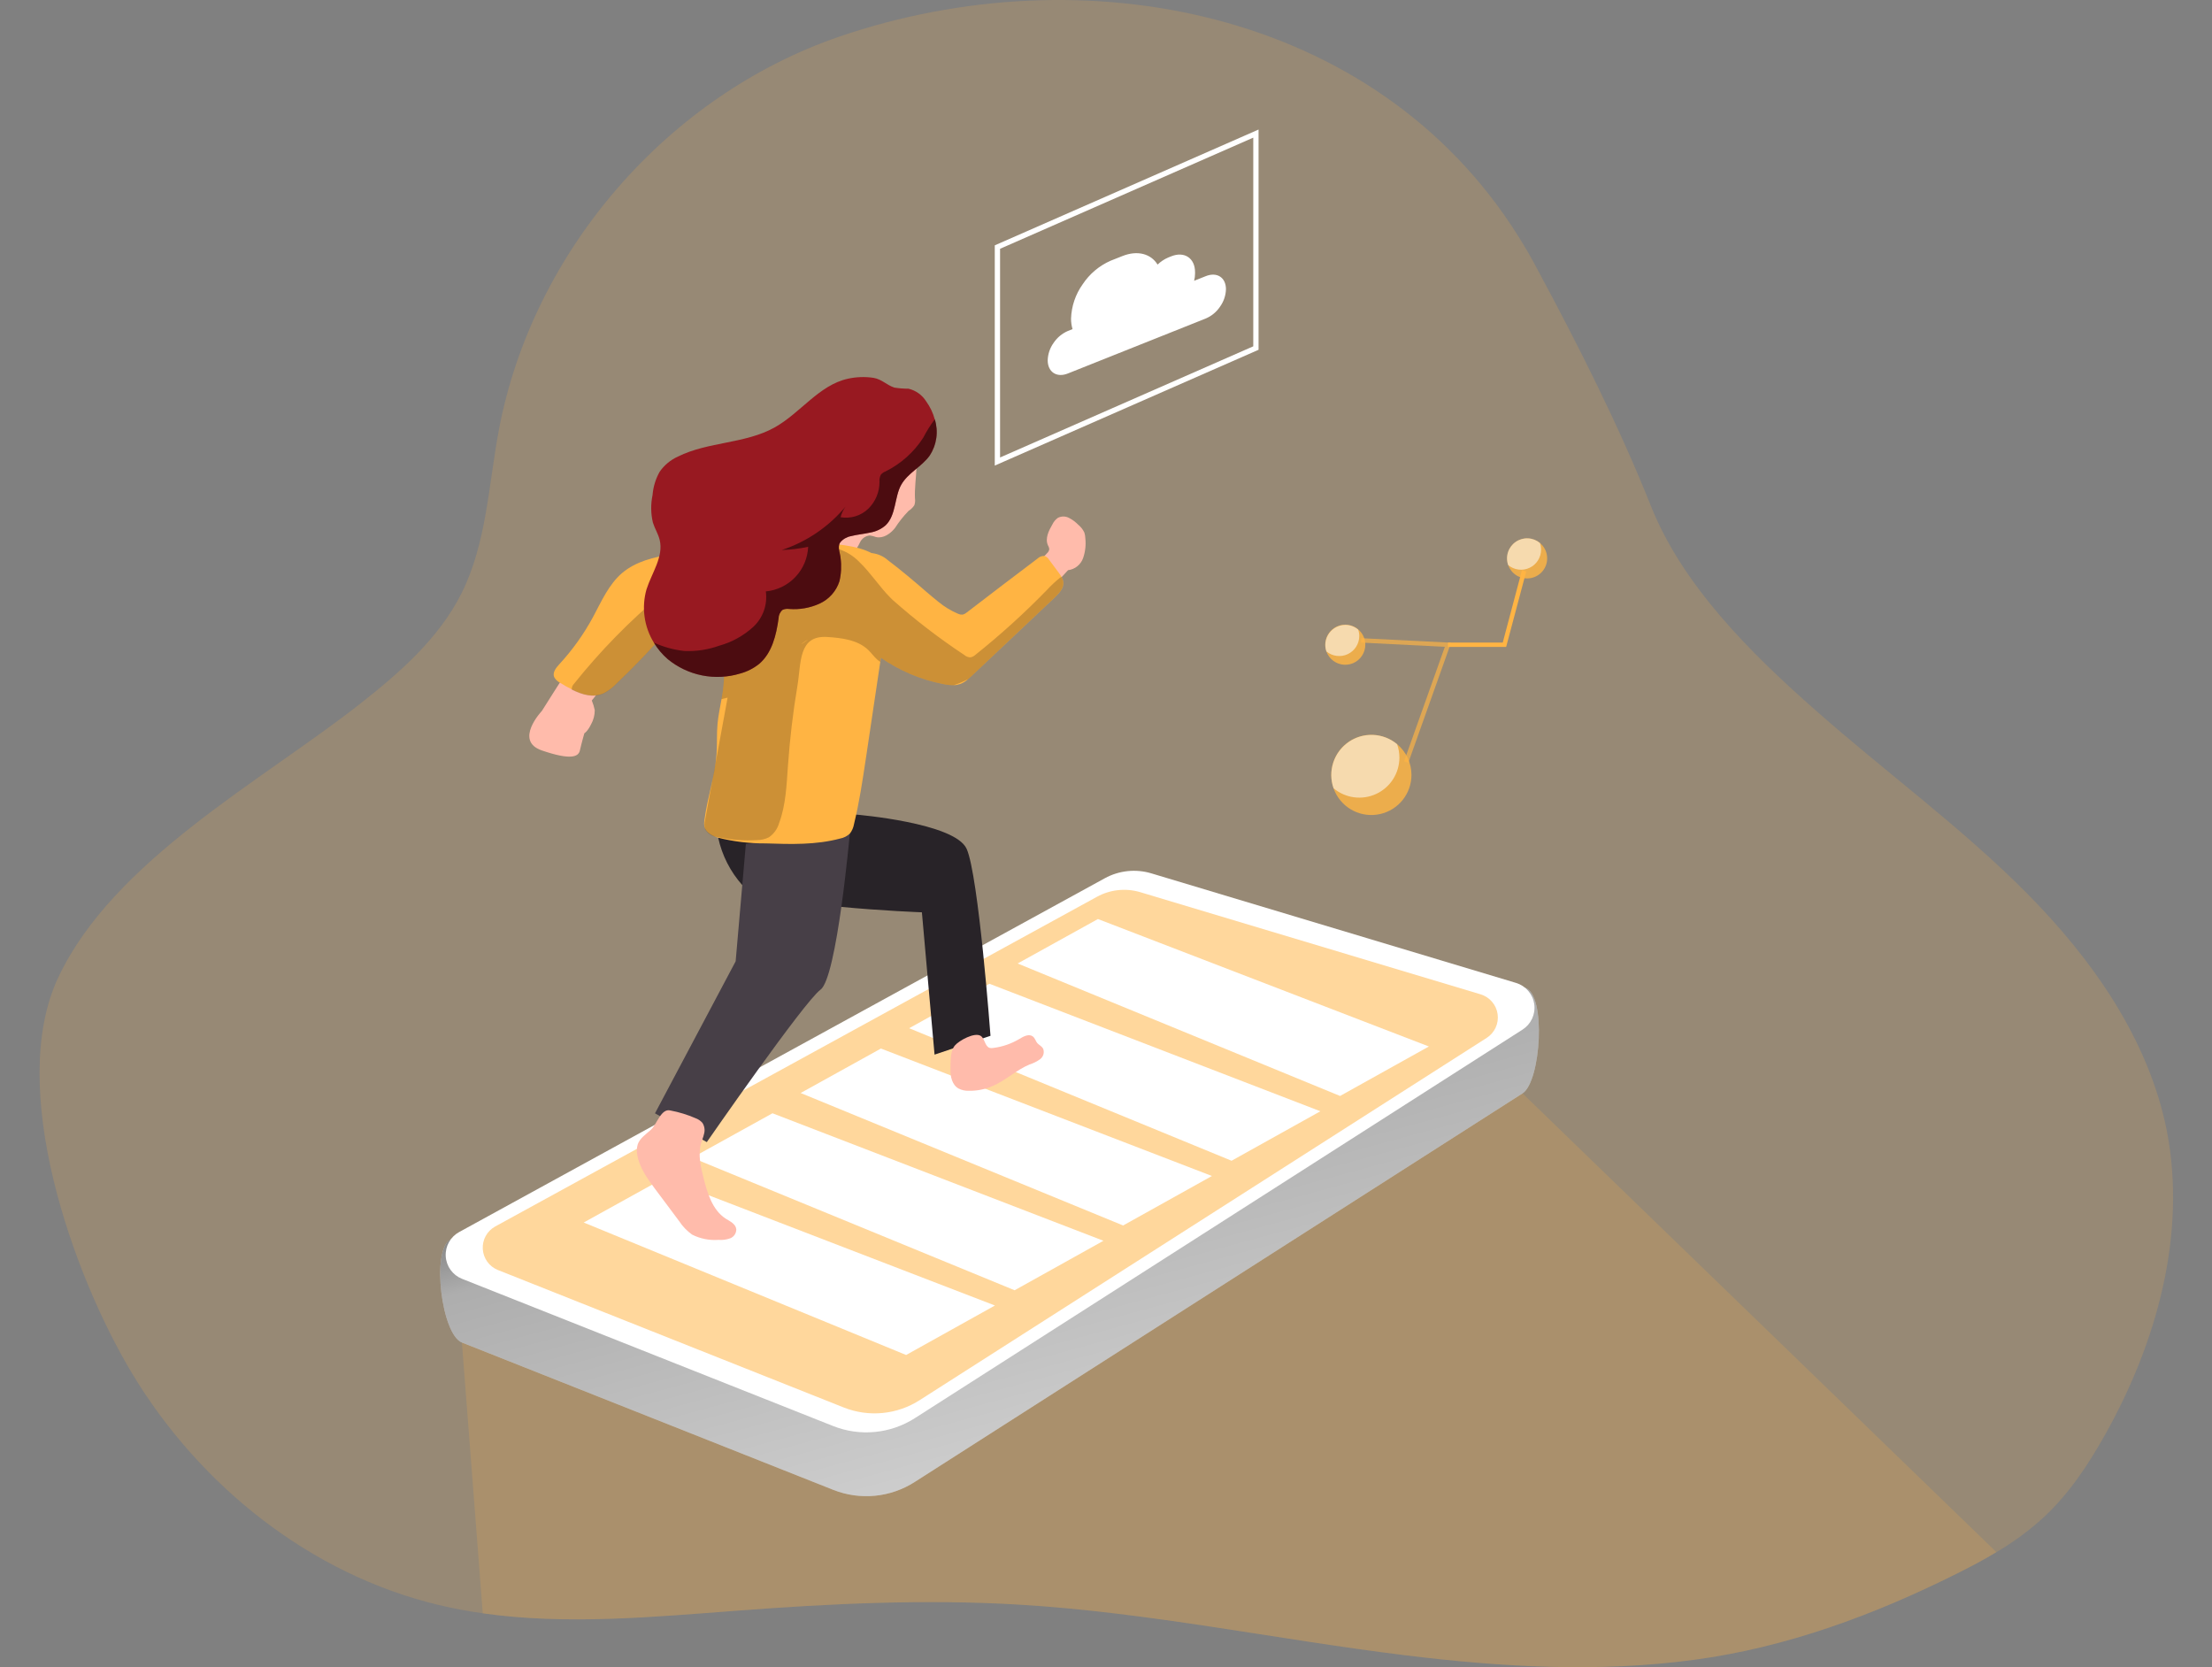 <svg width="406" height="306" viewBox="0 0 406 306" fill="none" xmlns="http://www.w3.org/2000/svg">
<rect x="0" y="0" width="406" height="306" fill="#808080" stroke="none"/>
<g clip-path="url(#clip0_516_3678)">
<path opacity="0.18" d="M386.391 263.306C383.312 268.804 379.785 274.127 375.181 278.421C372.504 280.879 369.574 283.045 366.438 284.881C364.087 286.309 361.649 287.591 359.191 288.815C343.94 296.441 327.901 302.367 310.979 304.64C293.338 307.02 275.415 305.971 257.823 303.795C234.149 300.881 210.708 295.907 186.908 294.508C169.743 293.488 152.52 294.323 135.423 295.615C119.88 296.781 103.997 298.297 88.619 296.111C85.899 295.722 83.189 295.217 80.498 294.576C57.009 288.961 36.648 272.729 24.213 252.027C13.372 233.988 1.181 199.677 10.672 179.442C20.784 157.896 48.179 143.266 66.121 129.151C73.387 123.439 80.576 117.145 84.714 108.878C89.319 99.659 89.659 88.993 91.572 78.861C97.77 46.056 122.609 17.427 154.22 6.664C198.672 -8.481 252.334 1.564 278.563 43.18C279.858 45.22 281.062 47.299 282.176 49.417C289.627 63.24 297.214 78.287 302.975 92.762C308.803 107.489 321.432 119.962 333.089 130.23C345.921 141.595 359.871 151.708 371.946 163.87C384.021 176.033 394.347 190.711 397.708 207.517C401.39 226.518 395.872 246.403 386.391 263.306Z" fill="#FFB443"/>
<path opacity="0.18" d="M366.428 284.881C364.077 286.309 361.639 287.591 359.181 288.815C343.93 296.441 327.892 302.367 310.969 304.64C293.328 307.02 275.405 305.971 257.813 303.795C234.139 300.881 210.699 295.907 186.899 294.508C169.733 293.488 152.51 294.323 135.413 295.615C119.87 296.781 103.987 298.297 88.609 296.111L84.782 246.413L279.447 200.678L366.428 284.881Z" fill="#FFB443"/>
<path d="M82.664 227.509L202.791 172.885C204.083 172.179 205.502 171.736 206.966 171.582C208.43 171.429 209.91 171.568 211.32 171.991L279.942 181.307C283.828 182.483 282.856 198.482 279.456 200.678L167.878 272.01C165.68 273.418 163.179 274.282 160.581 274.532C157.983 274.782 155.363 274.41 152.938 273.447L84.782 246.403C81.042 244.926 79.138 229.442 82.664 227.509Z" fill="white"/>
<path d="M82.664 227.509L202.791 172.885C204.083 172.179 205.502 171.736 206.966 171.582C208.43 171.429 209.91 171.568 211.32 171.991L279.942 181.307C283.828 182.483 282.856 198.482 279.456 200.678L167.878 272.01C165.68 273.418 163.179 274.282 160.581 274.532C157.983 274.782 155.363 274.41 152.938 273.447L84.782 246.403C81.042 244.926 79.138 229.442 82.664 227.509Z" fill="url(#paint0_linear_516_3678)"/>
<path d="M84.277 226.129L202.791 161.189C204.083 160.483 205.502 160.04 206.966 159.886C208.43 159.733 209.91 159.872 211.32 160.295L278.261 180.404C279.134 180.666 279.912 181.173 280.505 181.865C281.098 182.556 281.48 183.403 281.605 184.305C281.731 185.207 281.595 186.126 281.215 186.953C280.834 187.781 280.223 188.481 279.456 188.972L167.878 260.314C165.677 261.715 163.176 262.575 160.579 262.823C157.982 263.071 155.364 262.701 152.937 261.742L84.782 234.707C83.946 234.371 83.223 233.805 82.697 233.074C82.171 232.343 81.863 231.477 81.811 230.578C81.757 229.679 81.961 228.783 82.398 227.996C82.835 227.208 83.486 226.561 84.277 226.129V226.129Z" fill="white"/>
<path opacity="0.52" d="M90.853 225.129L201.354 164.589C202.557 163.931 203.879 163.518 205.243 163.374C206.607 163.231 207.986 163.36 209.3 163.754L271.763 182.502C272.577 182.747 273.303 183.22 273.856 183.866C274.409 184.512 274.765 185.302 274.881 186.144C274.998 186.986 274.87 187.844 274.514 188.616C274.157 189.387 273.587 190.04 272.87 190.497L168.791 256.991C166.743 258.302 164.413 259.107 161.993 259.34C159.572 259.574 157.131 259.228 154.871 258.332L91.33 233.075C90.564 232.756 89.903 232.228 89.422 231.552C88.941 230.876 88.66 230.078 88.611 229.25C88.561 228.422 88.745 227.597 89.141 226.868C89.538 226.139 90.131 225.537 90.853 225.129V225.129Z" fill="#FFB443"/>
<path d="M186.782 176.839L201.519 168.679L262.262 192.071L245.961 201.154L186.782 176.839Z" fill="white"/>
<path d="M166.868 188.719L181.604 180.559L242.348 203.961L226.047 213.044L166.868 188.719Z" fill="white"/>
<path d="M146.953 200.61L161.69 192.45L222.443 215.842L206.143 224.925L146.953 200.61Z" fill="white"/>
<path d="M127.039 212.49L141.785 204.33L202.529 227.732L186.228 236.815L127.039 212.49Z" fill="white"/>
<path d="M107.135 224.381L121.871 216.221L182.615 239.613L166.314 248.695L107.135 224.381Z" fill="white"/>
<path d="M124.902 101.922C124.902 101.922 118.423 102.952 115.868 105.691C113.313 108.431 99.46 130.482 99.46 130.482C99.46 130.482 94.263 135.961 99.46 137.739C104.657 139.517 106.163 138.963 106.435 137.739C106.707 136.515 107.251 134.591 107.251 134.591C107.251 134.591 107.805 134.319 108.485 132.95C108.93 132.154 109.164 131.258 109.165 130.346C109.042 129.737 108.86 129.142 108.621 128.569L120.278 114.075L124.164 111.063L124.902 101.922Z" fill="#FFBBAB"/>
<path d="M167.936 91.46C168.001 91.887 167.961 92.324 167.82 92.733C167.543 93.149 167.182 93.503 166.761 93.772C165.821 94.737 164.981 95.795 164.255 96.929C163.4 97.988 162.098 98.872 160.787 98.571C160.418 98.436 160.037 98.339 159.65 98.279C159.263 98.314 158.893 98.45 158.576 98.673C158.258 98.896 158.006 99.2 157.843 99.552C157.528 100.269 157.09 100.926 156.551 101.495C155.405 102.466 153.724 102.01 152.325 101.553C151.518 101.38 150.796 100.93 150.285 100.281C150.06 99.838 149.944 99.349 149.945 98.853C149.945 97.667 150.013 96.482 150.013 95.307C150.013 91.508 148.848 87.691 149.576 83.96C149.977 81.906 150.972 80.015 152.438 78.521C153.904 77.027 155.777 75.997 157.824 75.558C159.632 75.291 161.478 75.558 163.137 76.326C164.795 77.094 166.193 78.329 167.159 79.88C169.17 83.008 167.761 87.856 167.936 91.46Z" fill="#FFBBAB"/>
<path d="M166.741 116.824C166.741 116.824 173.308 123.935 175.63 124.207C177.952 124.479 196.03 104.652 196.03 104.652C196.653 104.577 197.243 104.328 197.732 103.935C198.221 103.542 198.591 103.02 198.799 102.427C199.202 101.265 199.341 100.027 199.207 98.804C199.198 98.448 199.139 98.094 199.032 97.755C198.775 97.201 198.396 96.713 197.924 96.327C197.426 95.81 196.845 95.38 196.205 95.054C195.889 94.887 195.537 94.799 195.18 94.799C194.823 94.799 194.471 94.887 194.155 95.054C193.741 95.354 193.408 95.751 193.184 96.21C192.484 97.405 191.775 98.843 192.348 100.096C192.479 100.302 192.562 100.534 192.591 100.776C192.555 101.071 192.409 101.341 192.183 101.534C187.555 106.585 182.102 110.812 176.057 114.036C175.879 114.148 175.675 114.214 175.465 114.23C175.192 114.208 174.933 114.099 174.727 113.919C173.425 113.016 172.152 112.083 170.889 111.131C169.143 112.736 167.734 114.67 166.741 116.824V116.824Z" fill="#FFBBAB"/>
<path d="M146.39 99.212L145.72 100.455C144.068 103.596 142.41 106.731 140.746 109.859C139.872 111.501 138.696 115.27 136.996 116.163C136.203 116.514 135.319 116.606 134.47 116.426C131.945 116.086 128.817 114.483 126.971 114.007C126.324 113.79 125.637 113.72 124.96 113.803C124 114.126 123.169 114.749 122.59 115.581C119.591 119.052 116.425 122.368 113.089 125.528C112.427 126.226 111.652 126.807 110.797 127.247C108.922 128.083 106.911 127.51 104.968 126.538C104.201 126.159 103.455 125.738 102.734 125.275C102.29 125.05 101.929 124.69 101.704 124.246C101.384 123.41 102.064 122.555 102.676 121.895C105.077 119.289 107.146 116.394 108.834 113.278C110.398 110.364 111.749 107.226 114.236 105.128C119.141 101.038 127.398 101.611 133.509 100.844C134.568 100.708 140.212 100.572 143.68 100.067C145.078 99.863 146.118 99.601 146.37 99.261L146.39 99.212Z" fill="#FFB443"/>
<path d="M157.134 149.513C157.134 149.513 175.232 150.999 177.417 155.788C179.603 160.577 181.799 190.109 181.799 190.109L171.531 193.567L169.209 167.445C169.209 167.445 139.843 166.367 136.268 162.481C134.052 160.001 132.519 156.989 131.819 153.738L157.134 149.513Z" fill="#282328"/>
<path d="M155.978 152.99C155.978 152.99 153.617 179.442 150.606 181.638C147.595 183.833 129.73 209.625 129.73 209.625L120.22 204.34L135.024 176.441L136.899 154.894L155.978 152.99Z" fill="#473F47"/>
<path d="M163.322 109.626C163.322 109.626 163.322 109.713 163.322 109.762C162.778 113.424 162.224 117.096 161.68 120.749L161.564 121.526C160.683 127.413 159.806 133.296 158.931 139.177C158.319 143.237 157.717 147.298 156.746 151.271C156.639 151.901 156.379 152.495 155.988 153C155.483 153.473 154.852 153.79 154.171 153.913C149.78 155.089 145.166 154.953 140.571 154.797C137.625 154.824 134.687 154.475 131.828 153.758C130.731 153.427 129.526 152.786 129.283 151.718C129.22 151.341 129.22 150.957 129.283 150.581C129.808 146.462 131.226 142.47 131.527 138.322C131.644 136.495 131.527 134.65 131.702 132.823C131.848 131.308 132.168 129.812 132.431 128.316C132.576 127.539 132.703 126.762 132.78 125.975C132.946 124.333 132.907 122.682 133.169 121.05C133.456 119.488 133.889 117.956 134.461 116.474C134.461 116.406 134.461 116.348 134.529 116.28C135.5 113.579 136.472 110.889 137.511 108.246C138.257 106.247 139.287 104.365 140.571 102.661C141.038 102.082 141.566 101.554 142.145 101.087C142.619 100.712 143.13 100.386 143.67 100.115C144.354 99.751 145.092 99.499 145.856 99.367C146.023 99.338 146.192 99.319 146.361 99.309C147.468 99.233 148.58 99.289 149.674 99.474C152.724 99.873 157.134 99.931 160.194 101.631C161.436 102.268 162.439 103.29 163.05 104.545C163.628 106.177 163.722 107.941 163.322 109.626Z" fill="#FFB443"/>
<path d="M195.175 106.935C195.243 108.013 194.398 108.878 193.601 109.655L178.399 124.013C178.175 124.226 177.942 124.44 177.699 124.644C177.284 125.017 176.807 125.317 176.291 125.528C175.887 125.668 175.464 125.747 175.037 125.761C174.351 125.76 173.666 125.682 172.997 125.528C168.925 124.725 165.065 123.084 161.661 120.71C156.804 117.164 154.064 111.899 156.881 104.905C157.114 104.294 157.4 103.706 157.736 103.146C157.951 102.671 158.297 102.267 158.735 101.982C159.172 101.698 159.682 101.546 160.204 101.543C161.224 101.688 162.179 102.126 162.953 102.806C165.391 104.652 167.723 106.614 170.044 108.635C170.724 109.208 171.463 109.849 172.23 110.451C173.32 111.353 174.533 112.092 175.834 112.647C176.122 112.781 176.442 112.832 176.757 112.793C177.019 112.711 177.26 112.576 177.466 112.394C181.773 109.085 186.089 105.798 190.415 102.534C190.591 102.357 190.805 102.221 191.04 102.137C191.275 102.053 191.527 102.023 191.775 102.049C192.101 102.186 192.373 102.424 192.552 102.729L194.262 105.031C194.473 105.302 194.664 105.588 194.835 105.886C195.027 106.205 195.144 106.564 195.175 106.935Z" fill="#FFB443"/>
<path d="M148.323 117.397C147.479 117.806 146.766 118.442 146.264 119.233C144.865 121.263 143.855 123.741 141.912 125.334C139.328 127.442 135.656 127.422 132.421 128.316C132.567 127.539 132.693 126.762 132.771 125.975C132.936 124.333 132.897 122.682 133.159 121.05C133.446 119.488 133.879 117.956 134.451 116.474C131.925 116.134 128.797 114.531 126.952 114.055C126.305 113.839 125.618 113.769 124.941 113.851C123.981 114.174 123.149 114.798 122.571 115.629C119.572 119.1 116.405 122.416 113.07 125.577C112.408 126.275 111.633 126.856 110.777 127.296C108.903 128.131 106.892 127.558 104.949 126.587C104.939 126.529 104.939 126.47 104.949 126.412C104.96 126.083 105.095 125.771 105.328 125.538C110.146 119.506 115.558 113.973 121.483 109.023C126.787 104.477 133.645 102.865 140.357 101.495L142.164 101.135C143.349 100.912 144.535 100.708 145.729 100.553C148.16 100.179 150.633 100.179 153.064 100.553C154.86 100.937 156.499 101.854 157.765 103.185C159.786 105.128 161.457 107.712 163.351 109.626L163.866 110.131C167.999 113.795 172.385 117.165 176.99 120.214C177.304 120.486 177.702 120.64 178.117 120.651C178.46 120.586 178.776 120.425 179.03 120.185C183.633 116.513 188 112.554 192.105 108.334C192.85 107.526 193.652 106.773 194.505 106.08C194.6 106.003 194.705 105.938 194.816 105.886C195.008 106.205 195.124 106.564 195.156 106.935C195.224 108.013 194.379 108.878 193.582 109.655L178.399 124.013C178.175 124.226 177.942 124.44 177.699 124.644L177.544 124.722C176.737 125.134 175.899 125.482 175.037 125.761C174.351 125.76 173.667 125.682 172.997 125.528C168.925 124.725 165.065 123.084 161.661 120.71L161.544 121.487C161.367 121.366 161.198 121.233 161.039 121.089C160.417 120.535 159.941 119.845 159.339 119.272C157.396 117.426 154.482 117.086 151.84 116.911C146.497 116.571 147.08 121.633 146.361 125.887C145.545 130.751 144.965 135.647 144.622 140.575C144.369 144.111 144.243 147.725 143.009 151.047C142.707 152.118 142.041 153.049 141.125 153.68C140.451 154.012 139.71 154.188 138.959 154.195C136.516 154.348 134.063 154.158 131.673 153.631C131.212 153.591 130.766 153.441 130.375 153.195C129.983 152.948 129.655 152.612 129.419 152.213C129.256 151.668 129.256 151.087 129.419 150.542L133.635 127.568" fill="url(#paint1_linear_516_3678)" fill-opacity="0.2"/>
<path d="M119.472 207.361C118.578 208.177 117.461 208.877 117.062 210.013C116.87 210.643 116.836 211.31 116.965 211.956C117.354 214.317 118.84 216.337 120.268 218.261L121.92 220.466L124.669 224.147C125.296 225.1 126.093 225.93 127.02 226.595C128.52 227.356 130.199 227.692 131.877 227.567C132.601 227.626 133.33 227.53 134.014 227.285C134.351 227.157 134.64 226.927 134.842 226.628C135.044 226.329 135.148 225.975 135.141 225.614C135.044 224.643 133.985 224.157 133.198 223.671C130.721 222.059 129.817 218.931 129.098 216.065C128.603 214.122 128.127 211.995 128.632 210.023C128.807 209.353 129.098 208.711 129.244 208.031C129.328 207.703 129.342 207.361 129.287 207.026C129.232 206.692 129.108 206.373 128.924 206.089C128.581 205.702 128.147 205.408 127.661 205.234C126.189 204.595 124.652 204.123 123.076 203.825C121.346 203.349 120.589 206.331 119.472 207.361Z" fill="#FFBBAB"/>
<path d="M174.455 196.219C174.406 197.569 174.756 199.133 175.931 199.784C176.509 200.084 177.155 200.228 177.806 200.202C179.304 200.231 180.791 199.94 182.168 199.347C184.587 198.298 186.559 196.374 188.968 195.374C189.664 195.159 190.321 194.83 190.911 194.402C191.203 194.184 191.415 193.875 191.514 193.524C191.612 193.172 191.591 192.798 191.455 192.459C191.212 192.042 190.736 191.808 190.425 191.488C190.114 191.167 189.978 190.516 189.56 190.225C188.841 189.691 187.86 190.225 187.093 190.691C185.645 191.558 184.035 192.117 182.362 192.333C182.128 192.382 181.887 192.382 181.653 192.333C180.759 192.051 180.788 190.672 180.021 190.138C178.913 189.39 176.028 190.973 175.261 191.896C174.396 192.916 174.484 194.868 174.455 196.219Z" fill="#FFBBAB"/>
<path d="M170.637 83.621C169.17 85.67 166.625 86.807 165.401 89.002C164.177 91.198 164.488 94.549 162.564 96.405C161.775 97.096 160.81 97.557 159.776 97.735C158.601 98.007 157.328 98.105 156.172 98.406C155.413 98.548 154.726 98.95 154.23 99.542C153.637 100.378 154.23 101.553 154.288 102.457C154.475 103.87 154.402 105.305 154.074 106.692C153.783 107.595 153.305 108.428 152.673 109.135C152.041 109.843 151.267 110.41 150.402 110.801C148.667 111.585 146.763 111.919 144.865 111.773C144.446 111.708 144.018 111.765 143.631 111.938C143.403 112.134 143.22 112.377 143.095 112.65C142.969 112.923 142.904 113.22 142.903 113.521C142.475 116.581 141.698 119.845 139.347 121.846C138.315 122.676 137.12 123.282 135.84 123.624C133.576 124.311 131.177 124.427 128.857 123.962C126.537 123.498 124.367 122.467 122.542 120.962C121.543 120.094 120.688 119.075 120.006 117.941C119.116 116.493 118.537 114.875 118.307 113.191C118.076 111.507 118.198 109.793 118.666 108.159C119.637 105.128 121.823 102.194 121.084 99.105C120.812 97.988 120.171 96.997 119.831 95.899C119.444 94.243 119.424 92.522 119.773 90.858C119.894 89.351 120.341 87.889 121.084 86.574C121.931 85.363 123.089 84.403 124.436 83.795C129.983 81.046 136.744 81.474 142.164 78.462C146.905 75.82 150.305 70.691 155.609 69.515C157.159 69.17 158.76 69.114 160.33 69.35C161.875 69.613 162.739 70.681 164.158 71.138C165.015 71.274 165.883 71.342 166.751 71.342C168.102 71.662 169.272 72.504 170.006 73.683C170.715 74.665 171.242 75.768 171.56 76.937C171.912 78.05 172.012 79.227 171.852 80.383C171.692 81.539 171.277 82.645 170.637 83.621V83.621Z" fill="#981921"/>
<path d="M170.637 83.621C169.17 85.67 166.625 86.807 165.401 89.002C164.177 91.198 164.488 94.549 162.564 96.405C161.775 97.096 160.81 97.557 159.776 97.736C158.601 98.007 157.328 98.105 156.172 98.406C155.413 98.548 154.726 98.95 154.23 99.542C153.637 100.378 154.23 101.553 154.288 102.457C154.475 103.87 154.402 105.305 154.074 106.692C153.783 107.595 153.305 108.428 152.673 109.135C152.041 109.843 151.267 110.41 150.402 110.801C148.667 111.585 146.763 111.919 144.865 111.773C144.446 111.708 144.018 111.765 143.631 111.938C143.403 112.134 143.22 112.377 143.095 112.65C142.969 112.923 142.904 113.22 142.903 113.521C142.475 116.581 141.698 119.845 139.347 121.846C138.315 122.676 137.12 123.282 135.84 123.624C133.576 124.311 131.177 124.427 128.857 123.962C126.537 123.498 124.367 122.467 122.542 120.962C121.543 120.094 120.688 119.075 120.006 117.941C121.784 118.751 123.679 119.273 125.621 119.486C127.791 119.576 129.958 119.246 132.003 118.514C134.327 117.871 136.467 116.689 138.25 115.066C139.132 114.247 139.804 113.226 140.206 112.091C140.609 110.956 140.731 109.74 140.562 108.547C142.628 108.352 144.553 107.415 145.982 105.909C147.411 104.404 148.246 102.432 148.333 100.358C146.735 100.702 145.109 100.9 143.476 100.951C148.051 99.447 152.11 96.687 155.191 92.985C154.775 93.574 154.466 94.232 154.278 94.928C155.184 95.085 156.115 95.028 156.995 94.761C157.876 94.495 158.682 94.026 159.349 93.393C160.007 92.753 160.53 91.987 160.887 91.141C161.244 90.295 161.428 89.386 161.428 88.468C161.378 88.007 161.462 87.542 161.671 87.127C161.903 86.857 162.201 86.65 162.535 86.525C165.35 85.127 167.736 82.996 169.442 80.357C170.058 79.162 170.773 78.022 171.579 76.947C171.927 78.06 172.023 79.236 171.86 80.39C171.697 81.544 171.279 82.648 170.637 83.621Z" fill="url(#paint2_linear_516_3678)" fill-opacity="0.5"/>
<path d="M230.516 63.881L183.071 84.709V45.346L230.516 24.519V63.881Z" stroke="white" stroke-width="0.971" stroke-miterlimit="10"/>
<path d="M225.018 53.089C224.983 54.234 224.608 55.344 223.939 56.275C223.299 57.24 222.391 57.996 221.326 58.451L195.991 68.554C193.951 69.37 192.3 68.282 192.3 66.125C192.334 64.979 192.71 63.87 193.378 62.939C194.02 61.974 194.928 61.215 195.991 60.753L196.856 60.413C196.674 59.782 196.582 59.127 196.584 58.47C196.66 56.212 197.4 54.025 198.711 52.185C199.971 50.276 201.756 48.772 203.85 47.852L206.007 46.998C208.814 45.88 211.252 46.59 212.467 48.562C213.031 48.017 213.689 47.579 214.41 47.27L214.963 47.046C217.382 46.075 219.344 47.367 219.344 49.961V50.194C219.341 50.645 219.286 51.095 219.179 51.534L221.278 50.699C223.366 49.844 225.018 50.932 225.018 53.089Z" fill="white"/>
<path opacity="0.82" d="M259.066 142.227C259.066 143.903 258.494 145.528 257.445 146.835C256.396 148.142 254.932 149.052 253.296 149.414C251.66 149.777 249.949 149.571 248.446 148.83C246.943 148.089 245.738 146.857 245.029 145.338C244.321 143.819 244.152 142.104 244.55 140.477C244.948 138.849 245.889 137.405 247.218 136.385C248.548 135.364 250.185 134.828 251.861 134.864C253.536 134.9 255.149 135.506 256.433 136.583C257.258 137.274 257.921 138.138 258.376 139.113C258.831 140.088 259.066 141.151 259.066 142.227Z" fill="#FFB443"/>
<path opacity="0.55" d="M256.851 139.031C256.854 140.432 256.456 141.805 255.705 142.988C254.953 144.171 253.879 145.115 252.609 145.708C251.34 146.301 249.927 146.519 248.537 146.336C247.148 146.153 245.84 145.576 244.767 144.675C244.236 143.155 244.218 141.503 244.715 139.972C245.212 138.441 246.197 137.116 247.519 136.198C248.842 135.28 250.428 134.82 252.036 134.89C253.645 134.96 255.186 135.554 256.424 136.583C256.706 137.368 256.85 138.196 256.851 139.031Z" fill="white"/>
<path opacity="0.82" d="M250.595 118.33C250.595 119.058 250.379 119.77 249.974 120.376C249.569 120.982 248.993 121.454 248.32 121.732C247.647 122.01 246.906 122.083 246.192 121.94C245.477 121.797 244.821 121.445 244.307 120.93C243.792 120.414 243.442 119.757 243.301 119.042C243.16 118.327 243.235 117.587 243.515 116.914C243.795 116.241 244.268 115.667 244.875 115.264C245.482 114.86 246.195 114.646 246.923 114.648C247.898 114.651 248.832 115.04 249.52 115.73C250.209 116.42 250.595 117.355 250.595 118.33V118.33Z" fill="#FFB443"/>
<path opacity="0.55" d="M249.488 116.737C249.486 117.436 249.285 118.121 248.909 118.71C248.532 119.3 247.996 119.77 247.362 120.065C246.728 120.361 246.023 120.47 245.329 120.379C244.636 120.288 243.982 120.002 243.446 119.554C243.262 119.001 243.211 118.412 243.298 117.836C243.385 117.26 243.607 116.713 243.947 116.239C244.286 115.765 244.732 115.378 245.25 115.11C245.767 114.842 246.341 114.7 246.923 114.697C247.788 114.695 248.625 115.001 249.284 115.561C249.417 115.939 249.486 116.336 249.488 116.737V116.737Z" fill="white"/>
<path opacity="0.82" d="M283.973 102.486C283.973 103.323 283.687 104.136 283.163 104.789C282.638 105.442 281.907 105.897 281.089 106.078C280.272 106.26 279.416 106.157 278.665 105.787C277.914 105.417 277.311 104.802 276.956 104.043C276.602 103.284 276.516 102.427 276.714 101.613C276.912 100.799 277.382 100.078 278.046 99.567C278.71 99.056 279.528 98.787 280.365 98.803C281.203 98.82 282.009 99.122 282.652 99.659C283.066 100.005 283.399 100.437 283.627 100.925C283.855 101.414 283.974 101.947 283.973 102.486V102.486Z" fill="#FFB443"/>
<path opacity="0.55" d="M282.856 100.883C282.857 101.583 282.657 102.269 282.281 102.86C281.906 103.451 281.369 103.922 280.735 104.219C280.101 104.516 279.395 104.626 278.7 104.535C278.006 104.445 277.352 104.159 276.814 103.71C276.547 102.95 276.536 102.123 276.784 101.356C277.032 100.589 277.525 99.925 278.186 99.466C278.848 99.006 279.642 98.775 280.447 98.811C281.252 98.845 282.023 99.144 282.643 99.659C282.783 100.052 282.855 100.466 282.856 100.883V100.883Z" fill="white"/>
<g opacity="0.82">
<path opacity="0.82" d="M258.483 140.002L257.716 139.721L265.196 118.718L249.828 117.941L249.866 117.135L266.332 117.961L258.483 140.002Z" fill="#FFB443"/>
</g>
<path d="M276.445 118.738H265.759V117.931H275.823L279.35 104.652L280.136 104.866L276.445 118.738Z" fill="#FFB443"/>
</g>
<defs>
<linearGradient id="paint0_linear_516_3678" x1="168.442" y1="163.482" x2="219.859" y2="352.386" gradientUnits="userSpaceOnUse">
<stop offset="0.01"/>
<stop offset="0.13" stop-opacity="0.69"/>
<stop offset="0.25" stop-opacity="0.32"/>
<stop offset="1" stop-opacity="0"/>
</linearGradient>
<linearGradient id="paint1_linear_516_3678" x1="13643.1" y1="866.705" x2="14282.8" y2="16194.4" gradientUnits="userSpaceOnUse">
<stop offset="0.01"/>
<stop offset="0.13" stop-opacity="0.69"/>
<stop offset="0.25" stop-opacity="0.32"/>
<stop offset="1" stop-opacity="0"/>
</linearGradient>
<linearGradient id="paint2_linear_516_3678" x1="7425.13" y1="4368" x2="9199.14" y2="6451.57" gradientUnits="userSpaceOnUse">
<stop offset="0.01"/>
<stop offset="0.13" stop-opacity="0.69"/>
<stop offset="0.25" stop-opacity="0.32"/>
<stop offset="1" stop-opacity="0"/>
</linearGradient>
<clipPath id="clip0_516_3678">
<rect width="406" height="306" fill="white"/>
</clipPath>
</defs>
</svg>
